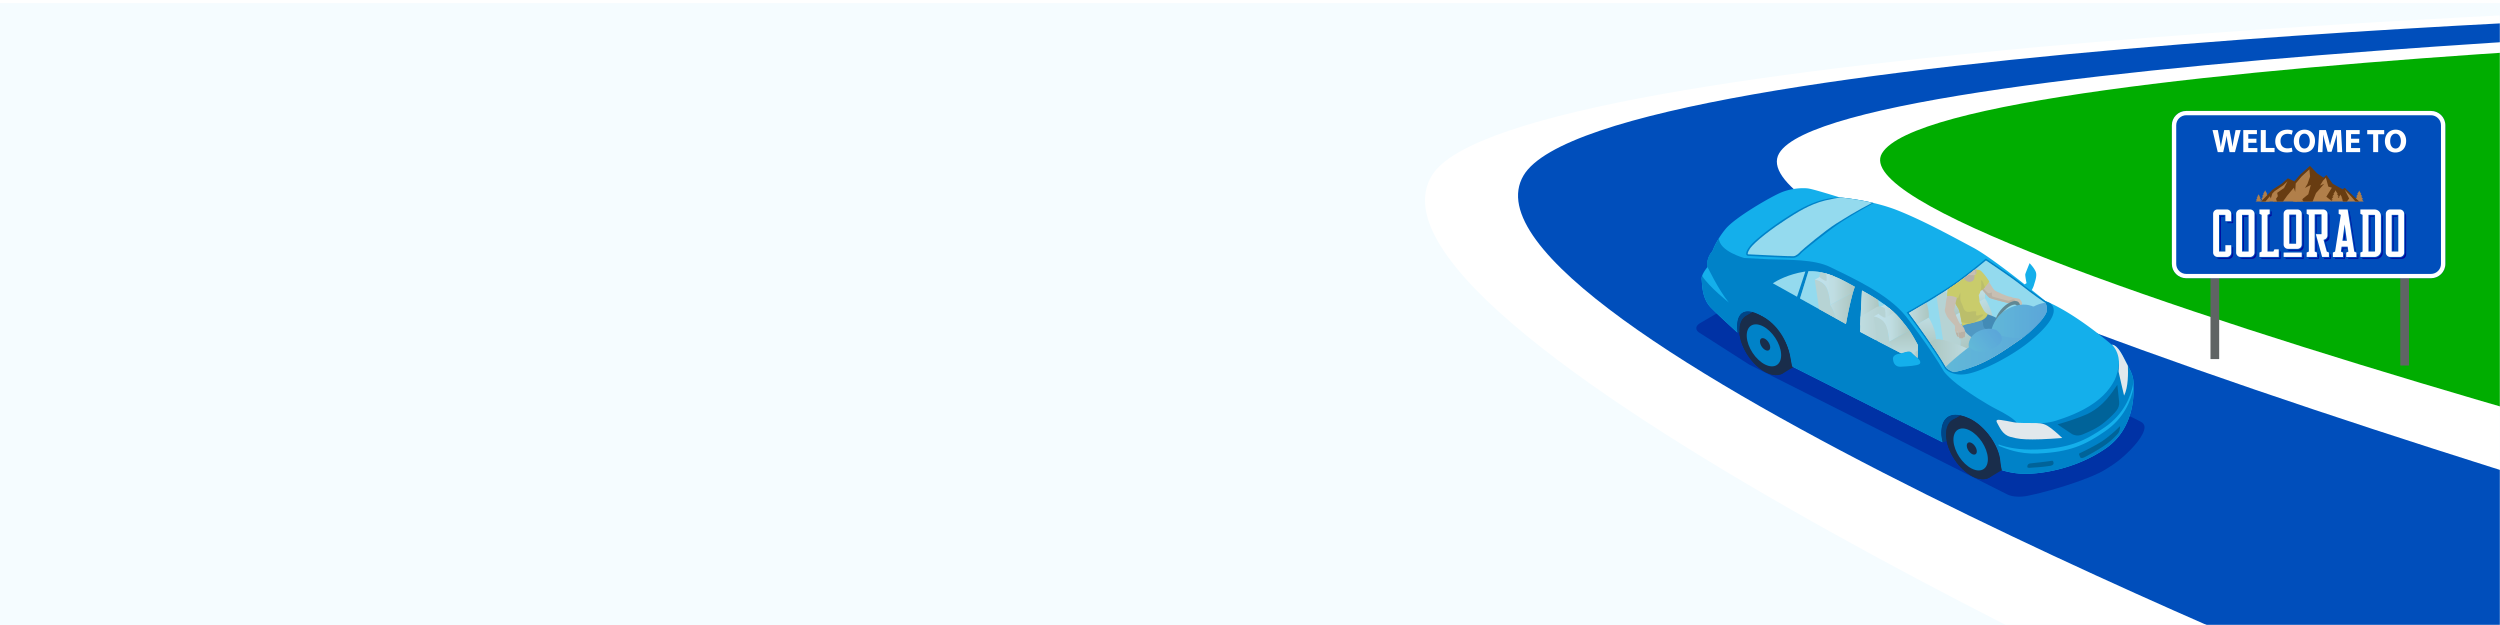 <svg width="1600" height="400" fill="none" xmlns="http://www.w3.org/2000/svg" viewBox="0 0 1600 400"><g filter="url(#filter0_d)"><path fill="#F5FCFF" d="M1600 0H0v400h1600z"/></g><mask id="a" maskUnits="userSpaceOnUse" x="623" y="0" width="977" height="400"><path transform="matrix(-1 0 0 1 1600 0)" fill="#F5FCFF" d="M0 0h977v400H0z"/></mask><g mask="url(#a)"><path d="M1811.84 8.01l-221.16 12.087-412.3 43.203-76.81 45.616 349.28 203.445 293.2 27.611 67.79-331.961z" fill="#00AD00"/><path d="M1721.26 4.697S967.115 28.777 916.425 112.28C853.991 215.137 1472.9 491 1472.9 491l522.48-123.8s-828.17-206.809-790.9-269.085c38.95-65.08 809.99-83 809.99-83L1721.26 4.696z" fill="#fff"/><path d="M1531.55 450.392S919.755 205.655 975.078 112.279C1024.87 28.243 1779.91 7.401 1779.91 7.401l168.74 3.197s-771.51 22.153-809.99 87.508c-41.13 69.872 790.89 300.67 790.89 300.67l-398 51.616z" fill="#004EBB"/></g><path d="M1088.02 206.807c-3.27 1.878-3.2 4.799.17 6.494l31.23 19.982 165.34 83.193c3.37 1.694 8.93 1.652 12.64.909 14.06-2.854 34.8-9.273 45.85-14.606 3.4-1.645 8.31-4.792 11.35-7.028 5.12-3.757 13.66-11.861 16.64-17.996 1.65-3.397 2.1-6.235-1.27-7.938l-203.17-102.24c-3.37-1.695-8.8-1.553-12.07.325l-66.71 38.905z" fill="#0032A5"/><path d="M1092.84 170.849c-1.02-5.868 3.09-10.083 3.09-10.083s2.32-6.802 8.44-14.248c6.12-7.437 29.06-20.633 35.57-23.346 6.51-2.713 13.76-3.046 17.32-2.554 3.58.493 20.25 5.751 20.25 5.751s20.2 1.611 36.97 8.28 34.94 16.694 48.41 23.864c7.84 4.173 22.22 15.099 32.86 23.479l1.25-.793s-1.04-4.899-.8-5.767c.23-.877 2.73-7.012 2.73-7.012s3.06 3.097 3.99 5.659c.94 2.563-.67 6.428-1.17 8.306-.29 1.068-.92 2.337-1.4 3.238-.01-.008-.03-.017-.04-.025 5.23 4.174 8.77 7.103 8.77 7.103 18.53 7.27 42.39 27.862 42.39 27.862 4.56.234 7.7 8.831 10.98 14.69 3.29 5.868 3.12 9.816 3.03 11.536-.1 1.719 2.18 26.334-17.79 40.165-19.98 13.822-43.82 16.91-54.44 16.192a53.15 53.15 0 0 1-12.08-2.245c-.41-1.995-.8-3.864-.88-5.167-.64-10.717-10.18-23.529-19.95-28.02-12.65-5.818-18.54.092-17.89 10.818.07 1.06.39 2.737.81 4.499l-96.33-48.512c-.42-2.287-.88-4.633-1.11-6.052-1.59-9.757-9.2-20.75-17.68-25.833-13.55-8.121-17.6-.409-16.15 10.225v.017c-4.81-4.374-12.79-11.694-16.87-15.834-6.09-6.169-5.62-15.016-6.07-18.155-.46-3.138 3.79-8.038 3.79-8.038z" fill="#14AFEB"/><path d="M1089.04 178.888c.46 3.138-.02 11.986 6.07 18.154 4.09 4.14 12.07 11.46 16.87 15.834v-.017c-1.46-10.634 2.6-18.354 16.15-10.225 8.48 5.084 16.1 16.076 17.68 25.834.24 1.419.7 3.764 1.11 6.051l96.33 48.512c-.42-1.761-.75-3.439-.81-4.499-.64-10.726 5.25-16.635 17.89-10.817 9.77 4.49 19.31 17.303 19.95 28.02.08 1.302.47 3.172.88 5.167 3.04.943 7.18 1.911 12.08 2.245 10.62.718 34.46-2.371 54.44-16.193 18.13-12.545 17.92-33.971 17.8-39.121-1.67 8.814-6.12 19.848-18.32 28.237-12.6 8.672-22.43 13.338-43.1 14.173-12.18.484-20.34-3.197-24.92-4.925l-.05-.91c4.57 1.728 12.63 3.74 24.81 3.256 20.68-.827 30.5-5.501 43.1-14.165 12.28-8.447 16.71-19.565 18.36-28.413.06.309.1.601.14.885.04-2.003-.22-5.634-3.05-10.709-.92-1.644-1.83-3.497-2.76-5.325-2.14 3.631-3.53 1.845-3.53 1.845-.11 3.956-1.74 9.49-2.75 11.343-1.01 1.853-4.16 8.355-12.97 14.64s-18.81 9.607-24.53 11.444c-5.72 1.836-11.16 1.619-11.16 1.619-6.71 3.372-13.56.467-13.56.467-1.6-3.13-8.41-6.894-13.51-9.44-2.78-1.385-7.67-4.248-12.1-7.061-3.72-2.362-5.91-3.932-5.91-3.932-11.12-7.136-15.46-12.954-15.46-12.954-8.46-14.749-24.45-35.499-24.45-35.499-11.65-14.381-33.6-24.222-48.31-31.451-10.5-5.158-26.26-4.549-39.49-5.025l-15.68-.818s-15.9-4.248-16.21-12.612c-2.94 4.733-4.14 8.247-4.14 8.247s-4.11 4.224-3.09 10.083c0 0 6.77 14.407 13.63 22.795 0 0-12.54-9.899-17.12-17.052-.27.818-.41 1.611-.31 2.312zm126.12 47.527c4.1-.935 6.54-2.404 8.1-1.019l4.57 4.157s2.39 2.329.7 3.431c-1.69 1.101-7.3 1.444-11.92 1.719-4.62.275-4.97-3.915-5.07-4.591-.1-.684-.48-2.763 3.62-3.697z" fill="#0082C8"/><path d="M1154.62 172.869a24.84 24.84 0 0 1 2.58-.283c12.99-.785 26.14 7.445 30.66 9.966 7.25 4.04 20.86 11.36 28.73 20.533 9.61 11.21 7.34 10.3 21.89 35.182 0 0-4.12-2.078-10.18-5.158.08-.042.16-.076.23-.126 1.69-1.101-.7-3.43-.7-3.43l-4.57-4.157c-1.56-1.377-3.99.084-8.07 1.01-10.63-5.459-22.36-11.552-29.26-15.366-14.94-8.272-53.25-29.673-53.25-29.673s8.13-6.252 21.94-8.498z" fill="#0082C8"/><path d="M1250.15 268.415l4.45-2.646c1.73.35 3.64.984 5.73 1.953 9.77 4.49 19.31 17.303 19.95 28.02.07 1.302.47 3.172.88 5.167h.02l-7.85 4.674c-2.69 1.619-6.47 1.552-10.75-.584-8.85-4.424-16.5-16.001-17.09-25.867-.33-5.367 1.5-9.123 4.66-10.717z" fill="#192D4B"/><path d="M1254.61 265.761l-4.46 2.646c-3.17 1.594-4.99 5.35-4.67 10.717.06 1.027.2 2.07.41 3.122l-2.64.784c-.42-1.761-.75-3.439-.81-4.499-.54-8.939 3.48-14.532 12.17-12.77z" fill="#004687"/><path d="M1245.48 279.124c.59 9.866 8.25 21.451 17.09 25.867 8.85 4.415 15.54 0 14.95-9.866-.6-9.866-8.25-21.452-17.1-25.867-8.84-4.416-15.53 0-14.94 9.866z" fill="#192D4B"/><path d="M1246.43 280.058c.55 9.098 7.6 19.782 15.75 23.855 8.17 4.074 14.34.009 13.79-9.098-.55-9.098-7.6-19.782-15.76-23.855s-14.33 0-13.78 9.098z" fill="#192D4B"/><path d="M1250.22 282.153c.41 6.778 5.66 14.724 11.73 17.762 6.07 3.03 10.66 0 10.26-6.769-.41-6.777-5.66-14.724-11.73-17.754-6.08-3.046-10.67-.008-10.26 6.761z" fill="#0082C8"/><path d="M1258.74 285.425c.11 1.979 1.65 4.291 3.42 5.184 1.77.885 3.11 0 2.99-1.978-.12-1.979-1.66-4.299-3.43-5.184-1.76-.885-3.1 0-2.98 1.978zM1117.86 201.782l3.6-2.145c1.9.492 4.12 1.46 6.67 2.996 8.48 5.083 16.1 16.076 17.68 25.834.24 1.419.7 3.764 1.11 6.051l.85.426-6.74 4.006c-2.69 1.62-6.47 1.553-10.75-.584-8.85-4.415-16.5-16.001-17.1-25.867-.31-5.367 1.52-9.115 4.68-10.717z" fill="#192D4B"/><path d="M1113.18 212.5c.6 9.866 8.25 21.451 17.1 25.866 8.85 4.416 15.54.009 14.95-9.865-.59-9.866-8.25-21.452-17.1-25.867-8.84-4.416-15.54 0-14.95 9.866z" fill="#192D4B"/><path d="M1114.13 213.434c.55 9.098 7.6 19.782 15.76 23.864 8.16 4.073 14.33 0 13.79-9.098-.56-9.098-7.61-19.782-15.77-23.856-8.16-4.081-14.32-.008-13.78 9.09z" fill="#192D4B"/><path d="M1117.93 215.53c.4 6.769 5.65 14.723 11.72 17.762 6.08 3.029 10.66 0 10.26-6.77-.41-6.777-5.66-14.723-11.73-17.762-6.07-3.038-10.66-.008-10.25 6.77z" fill="#0082C8"/><path d="M1126.38 218.768c.13 2.011 1.69 4.373 3.49 5.275 1.8.901 3.17 0 3.05-2.012-.13-2.011-1.68-4.374-3.49-5.275-1.81-.901-3.17 0-3.05 2.012z" fill="#192D4B"/><path d="M1121.46 199.645l-3.6 2.146c-3.16 1.594-4.99 5.35-4.68 10.709 0 .041.01.091.01.133l-1.21.242v-.017c-1.18-8.63 1.27-15.333 9.48-13.213z" fill="#004687"/><path d="M1250.16 181.692c9.92-6.945 20.79-16.218 20.79-16.218s17.19 11.444 22.8 15.926c8.4 6.711 15.33 11.301 15.33 11.301.93.368 1.88.768 2.83 1.194 8.1 6.135-5.27 18.956-15.59 26.743-10.31 7.78-27.21 16.777-37.25 18.655-1.03.192-2 .309-2.92.368-7.96.475-11.34-3.773-11.34-3.773-7.71-13.505-24.56-35.891-24.56-35.891s19.98-11.36 29.91-18.305zM1119.07 158.688c3.38-5.117 16.66-14.69 23.6-19.123 4.97-3.171 13.01-8.497 22.65-11.318 3.21-.943 6.6-1.602 10.12-1.811a33.55 33.55 0 0 1 2.07-.067s9.94.793 21.65 3.564c0 0-16.12 8.848-23.36 13.956-7.23 5.1-21.2 16.276-22.78 17.837 0 0-2.52 3.105-5.13 3.256-2.61.158-28.92-1.211-28.92-1.211s-3.28.034.1-5.083z" fill="#0082C8"/><path d="M1250.73 182.509c8.55-5.976 17.89-13.764 20.28-15.775 3.15 2.103 17.2 11.535 22.1 15.458 8.34 6.661 15.34 11.31 15.41 11.352l.09.058.1.042.32.134c.86 1.652 1.49 3.831.71 6.009-1.6 4.449-9.74 12.821-17.65 18.046-7.65 5.042-22.22 16.711-41.51 20.3-3.13-.877-4.67-2.496-4.96-2.822-6.78-11.86-20.66-30.657-23.89-34.998 4.17-2.404 20.42-11.794 29-17.804zM1184.72 182.251c.89.493 1.67.935 2.33 1.277-2.47 6.694-4.83 19.198-5.66 23.839-8.2-4.558-19.68-10.951-29.38-16.368l5.4-17.412c10.67-.584 21.48 5.425 27.31 8.664zM1154.79 173.862c.21-.033.43-.058.65-.091l-5.36 16.151c-7.04-3.923-12.89-7.195-15.48-8.639 2.78-1.778 9.91-5.751 20.19-7.421zM1147.82 163.98c1.77-.109 3.79-2.12 4.41-2.888l.03-.042.05-.033c1.67-1.661 15.42-13.238 22.9-17.954 14.69-9.265 19.17-11.118 23.11-13.322-10.41-2.404-19.24-3.238-20.62-3.355-2.42.334-5.55 1.018-9.66 1.92-10.03 2.47-18.56 8.096-24.05 11.61l-.78.501c-7.81 4.983-20.19 14.114-23.31 18.822-1.69 2.562-1.32 3.33-1.32 3.355.08.142.36.167.36.167H1119.01c9.09.484 26.79 1.344 28.81 1.219z" fill="#94DAEE"/><path d="M1359.42 253.174s-3.28-13.714-3.51-15.208c-.23-1.494 2.24-10.367-4.19-17.378 4.14.492 7.11 7.871 10.12 13.538.21 4.232.31 13.706-2.42 19.048zM1319.85 280.318s-3.8-3.681-7.14-6.21c-3.33-2.529-5.5-3.305-9.8-3.355-4.29-.042-10.95.15-14.22-.51-3.28-.659-5.93-1.16-8.02-1.435-2.08-.284-3.8-.326-2.4 2.011s3.14 7.32 8.27 8.748c5.13 1.427 7.9 1.627 14.32 1.677 6.42.059 18.99-.926 18.99-.926z" fill="#E1E8EC"/><path d="M1330.12 278.707c.89-.05 1.78-.267 2.66-.635l.72-.3c4.01-1.695 9-3.806 13.45-7.562 3.82-3.222 6.36-5.718 7.76-7.638 1.23-1.694 1.74-3.48 1.54-5.467-.19-1.87-.81-7.587-1.17-10.834-1.48 2.287-4.12 6.152-6.97 9.365-2.41 2.721-7.49 7.671-14.49 10.308-.48.184-.96.376-1.45.576-.47.192-.95.384-1.43.56-5.65 2.145-11.21 3.781-13.94 4.532l9.27 6.177c-.01.008 1.65 1.06 4.05.918zM1299.45 296.569c2.8-.343 10.02-1.035 13.47-1.645.57-.1 1.13-.292 1.35 1.286.22 1.577-1.97 1.903-1.97 1.903-3.03.451-5.86.809-7.69.901 0 0-5.47.393-5.98.418-.63.025-1.1-.334-1.1-.334-.26-1.002.17-2.312 1.92-2.529zM1330.64 290.993l.7 1.711s.66.96 2.61-.008c1.94-.968 9.93-5.267 14.56-8.723 3.43-2.562 6.55-5.951 7.13-6.685.59-.735 1.13-2.605 1.16-3.281.02-.676.41-1.978-1.09-.233-1.5 1.744-6.86 6.301-10.44 8.68-3.58 2.379-12.56 6.895-14.08 7.479.01.008-.84.334-.55 1.06z" fill="#006399"/><path d="M1095.68 161.05s-.98 2.229.99 4.483c1.96 2.253 6.32 6.126 6.32 6.126s1.1.434-.91 2.888c-2.02 2.454-2.28 2.471-2.28 2.471s-.3.35-.78.375c-.37.025-.83-.142-1.35-.793-1.2-1.502-3.65-3.822-4.83-5.759-.87-4.966 1.96-8.756 2.84-9.791z" fill="#0082C8"/><path d="M1223.26 225.395c-1.36-1.201-3.38-.242-6.59.635-9.01-4.616-18.95-9.766-26.13-13.631.12-9.039.85-21.626 1.14-26.476 10.78 5.801 19.07 11.911 24.13 17.812 6.3 7.354 7.44 9.432 11.69 17.178.02.025.03.05.04.075l-.32 8.005-3.96-3.598z" fill="#94DAEE"/><path d="M1244.09 221.332l9.98 4.265c.37-2.446 1.35-6.018.24-12.437-1.09-6.31-4.28-10.7-4.28-10.7s.13-5.217-2.08-11.411a11.113 11.113 0 0 0-3.09-4.632c-1.75 1.118-3.59 2.27-5.45 3.414l4.68 31.501z" fill="#D4CDBF"/><path d="M1270.38 190.857s.56-4.824-1.64-11.009c-1.26-3.514-3.38-5.709-5.15-7.028-3.78 3.013-8.43 6.594-12.85 9.699-1.7 1.193-3.71 2.521-5.87 3.898 1.23 1.093 2.36 2.579 3.1 4.632 2.2 6.194 2.08 11.41 2.08 11.41l20.33-11.602z" fill="url(#paint0_linear)"/><path d="M1254.31 213.168c-1.09-6.31-4.28-10.7-4.28-10.7l20.34-11.602s2.58 3.923 4.31 9.432c1.1 3.505 1.52 9.949 1.15 12.386l-21.76 12.921c.37-2.445 1.36-6.026.24-12.437z" fill="url(#paint1_linear)"/><path d="M1294.33 216.274c-4.72-1.92-10.79-3.84-13.07-4.299-4.02-.81-5.45.676-5.45.676l-21.65 12.846c.45 2.337 5.05 5.968 9.71 8.747 12.72-5.033 22.45-12.612 28.22-16.418.75-.484 1.49-1.01 2.24-1.552z" fill="url(#paint2_linear)"/><path d="M1227.02 207.518l7.38-4.207s.47-4.14-1.41-9.449c-.02-.041-.04-.075-.05-.116-4.99 2.971-9.34 5.475-11.21 6.56.96 1.294 2.89 3.898 5.29 7.212z" fill="url(#paint3_linear)"/><path d="M1234.4 203.311l-7.38 4.207c3.11 4.307 7.03 9.824 10.72 15.308l1.34-.793c.31-2.095-.04-7.621-.99-10.626-1.48-4.724-3.69-8.096-3.69-8.096z" fill="url(#paint4_linear)"/><path d="M1245.37 234.862c7.03-4.257 15-9.374 15.21-10.375.36-1.712-14.54-6.478-18.37-7.212-3.83-.726-5.2.609-5.2.609l-1.9 1.069c3.77 5.475 7.54 11.201 10.26 15.909z" fill="url(#paint5_linear)"/><path d="M1271.45 200.991s5.77 1.519 9.38 4.432c3.61 2.913 8.39 8.497 8.39 8.497l-3.48 5.434s-12.17-5.96-15.53-7.763c-3.35-1.803-6.25-7.32-6.25-7.32l7.49-3.28z" fill="#014B89"/><path d="M1267.35 202.727s1.9 3.205 1.76 4.157c-.14.951.62 2.771.62 2.771s5.84 4.449 7.47 6.744c1.63 2.304 3.2 5.885 2.75 5.918-.44.033-6.65 2.537-6.65 2.537s-5.46-5.801-8.69-7.42c-3.23-1.611-8.09-4.691-9.26-10.066l12-4.641z" fill="#1A64A3"/><path d="M1288.03 190.457s.04.009.09.009c.38.058 1.97.283 2.68.45.81.192 1.27-.058 2.3 1.127 1.03 1.194.98 1.995.94 2.796-.05.802-.32 1.995-.58 2.271-.26.275-.37.551-.74.484-.38-.067-.55-.259-.52-.234.02.025-.5-.008-.47-.551.03-.534.33-1.703.33-1.703l-.3-.959s-.75-.51-.96-.443c-.22.067-2.29.167-2.29.167s-2.9.209-3.99-.075c-1.1-.284-10.47-2.629-11.34-3.205-.85-.584-4.12-4.775-5.49-6.143-1.37-1.369-1.86-5.96-2.65-6.202-.79-.234-2.61-.117-2.61-.117l-1.37-2.771s3.84-3.856 6.27-1.886c2.42 1.961 3.23 3.138 3.63 3.664.41.526 4.5 7.854 5.64 8.689 1.14.834 8.56 4.09 9.73 4.073.84 0 1.7.559 1.7.559z" fill="#F2A983"/><path d="M1267.1 181.985s3.99 4.75 5.2 5.543c1.2.793 2.79-1.052 2.49 0-.3 1.051.07 2.111.49 2.337.42.225 9.3 2.454 9.91 2.637.61.184 2.89-1.377 4.05-.676.69.418 1.01 1.236.87 1.953-.67.05-1.59.092-1.59.092s-2.9.209-3.99-.075c-1.1-.284-10.47-2.629-11.34-3.205-.86-.584-4.12-4.774-5.49-6.143-.4-.401-.73-1.077-1.01-1.837l.41-.626z" fill="#D88F69"/><path d="M1263.72 172.913s2.45-.977 4.26.601c1.8 1.585 5.21 6.627 5.21 6.627s-3.5 5.442-6.15 6.152c-2.65.709-3.32-13.38-3.32-13.38z" fill="#F6C100"/><path d="M1265.46 179.623c.46-.96 3.04-.801 3.73 1.169.41 1.193.91 2.278 1.24 2.946-1.08 1.185-2.3 2.27-3.39 2.562-1.11.293-1.98-1.969-2.63-4.707.49-.927.9-1.678 1.05-1.97z" fill="#DDA800"/><path d="M1258.11 181.626c3.69.676 6.22.501 6.74-1.51.51-2.012-1.68-6.235-1.68-6.235l-.66-.209a305.062 305.062 0 0 1-7.21 5.542c.36 1.06 1.16 2.112 2.81 2.412z" fill="#D88F69"/><path d="M1266.89 193.086c-.06-.759-.48-4.307-.48-4.307.68-.918 1.8-3.464 1.59-7.654-.21-4.19-2.88-7.887-2.88-7.887s-.98-.201-1.78-.226c-.29.226-.59.459-.88.693.02.025.03.05.06.075 1.17 1.327 1.94 4.975-.35 6.193-2.05 1.086-3.85-.133-4.96-1.252-.19-.192-.37-.367-.54-.542a209.421 209.421 0 0 1-5.94 4.324c-.9.634-1.88 1.302-2.94 1.994.35 4.316 4.72 11.636 5.61 13.105 1.04 1.703 2.44 11.101 2.44 11.101 1.39-1.177 6.84-1.953 11.35-3.322 4.53-1.369 4.94-4.482 4.94-4.482s-1.11-.601-1.79-1.277c-.68-.668-3.38-5.776-3.45-6.536z" fill="#F6C100"/><path d="M1263.69 175.984c1.53-.376 1.08-1.678 1.09-2.638.01-.492.07-1.051.14-1.602a416.539 416.539 0 0 1-5.22 4.123c1.43.342 2.96.376 3.99.117z" fill="#F2A983"/><path d="M1264.44 175.625c.62-.559.34-1.528.35-2.279.01-.492.07-1.051.14-1.602l-.09.075c.06.309.06.701-.38.743-.48.041-.19.884-.21 1.427 0 .292.06 1.01.19 1.636z" fill="#D88F69"/><path d="M1254.67 189.13c-.22 2.262-.07 3.464.94 5.358 1 1.895.86 3.706 2.61 4.716 1.74 1.01 3.28-.058 5.05 0 1.77.05 1.63-.025 1.43 1.169-.19 1.185-.09 1.903 1.39 1.477 1.49-.434 3.57-1.127 3.16-.142-.32.793-4.33 3.13-5.61 4.65-1.2.292-2.37.559-3.43.818-1.35-.234-3.03-.585-4.77-.969-.49-2.913-1.34-7.445-2.03-8.58-.95-1.569-5.49-8.264-5.25-12.395l4.9-.576c0-.017 1.83 2.212 1.61 4.474z" fill="#DDA800"/><path d="M1280.02 209.872c.94 0 2.07-.292 3.32-.902 4.33-2.111 8.52-7.278 9.35-11.543.59-3.03-.66-4.783-3-4.783-.94 0-2.07.292-3.32.902-4.32 2.111-8.51 7.278-9.35 11.543-.59 3.03.67 4.783 3 4.783zm-1.09-4.424c.7-3.547 4.35-8.038 7.99-9.816.94-.459 1.8-.693 2.48-.693.54 0 .92.142 1.15.426.36.434.45 1.294.25 2.346-.7 3.547-4.36 8.038-8 9.815-.93.46-1.79.702-2.48.702-.53 0-.92-.142-1.15-.426-.36-.442-.45-1.302-.24-2.354z" fill="#39464A"/><path d="M1309.74 199.789c.77-2.153.15-4.307-.68-5.951-6.2-.067-19.49 9.281-32.54 17.061-12.65 7.537-25.84 18.48-31.22 23.838.11.192.22.384.32.568.29.325 1.83 1.945 4.96 2.821 19.29-3.589 33.86-15.25 41.51-20.299 7.91-5.217 16.05-13.589 17.65-18.038z" fill="url(#paint6_linear)"/><path d="M1306.49 204.939c-.7-4.157-3.62-7.88-3.62-7.88s-6.4-4.741-16.69 0C1275.89 201.8 1274.32 212 1274.32 212v.2c6.08 2.88 13.41 4.825 20.17 3.94 4.61-3.372 9.06-7.57 12-11.201z" fill="url(#paint7_linear)"/><path d="M1259.96 221.816s-.95-5.917 5.82-9.548c6.77-3.631 12.14-.91 12.14-.91s8.54 5.851-1.88 11.485c-10.42 5.634-16.08-1.027-16.08-1.027z" fill="url(#paint8_linear)"/><path d="M1254.44 207.268c.52.567 2.29 1.97 2.64 2.905.35.934.79 2.353.63 3.313-.16.968-.08 2.221-.59 2.362-.51.142-.75.042-.75.042s-.05.66-.71.635c-.65-.026-.56-.293-.56-.293s-.54.409-.83.318c-.29-.092-.42-1.119-.42-1.119s-.46-2.412-.56-2.621c-.08-.209-.51-1.36-.53-.96-.02.393.42 1.912.51 2.421.09.509.44 1.36.14 1.427-.3.059-.99-.776-1.2-1.494-.21-.718-1.05-2.362-1.07-2.855-.02-.484.26-2.512-.11-3.029-.36-.518-4.17-4.065-5.16-6.252-.98-2.195-1-2.237-1.16-3.23-.15-.86.3-1.979.3-1.979s.5-5.892 1.31-7.478c.82-1.586 1.28-2.596 1.32-3.08.05-.484.43-2.413 1.95-2.605 1.52-.192 4.45 2.454 4.53 3.506.08 1.052-1.18 2.195-1.72 3.439-.54 1.244-1.77 8.355-1.77 8.355s2.86 7.237 3.81 8.272z" fill="#F2A983"/><path d="M1257.12 215.848c-.51.142-.75.042-.75.042s-.05.659-.7.634c-.66-.025-.57-.292-.57-.292s-.54.409-.83.317c-.29-.092-.42-1.118-.42-1.118s-.34-1.761-.5-2.404c.13-.401 1.2-.075 1.2-.075s.22-.209.71-.426c.5-.217 1.13-.083 1.13-.083s.29-.084 1.03-.343a.872.872 0 0 1 .21-.05c.1.518.15 1.019.08 1.444-.16.952-.08 2.212-.59 2.354zM1251.69 212.902c.54 0 1.04.058 1.28.083.12.493.25 1.01.3 1.269.09.509.44 1.361.14 1.427-.3.059-.99-.776-1.2-1.494-.09-.309-.31-.793-.52-1.285z" fill="#D88F69"/><path d="M1254.4 184.181c-.43-1.419-1.27-2.246-2.17-2.73-.5.359-1 .718-1.49 1.06-1.27.885-2.71 1.853-4.25 2.855-.47 2.17-.36 4.173-.36 4.173 3.4-.784 6.91 1.327 6.91 1.327s2.23-3.772 1.36-6.685z" fill="#F6C100"/><path d="M1201.92 192.024c-3.06-2.028-6.44-4.048-10.11-6.026l-.14.084c-.26 4.24-.82 13.947-1.04 22.269l11.92-7.078c.27-1.812.05-6.152-.63-9.249z" fill="url(#paint9_linear)"/><path d="M1217.99 206.315c-.65-.785-1.37-1.636-2.17-2.571-1.81-2.112-4.03-4.24-6.64-6.377-1.69-.534-3.14-.935-3.99-1.11-3.45-.693-4.67.584-4.67.584l-9.7 5.759c-.13 3.389-.24 6.795-.29 9.816 2.94 1.586 6.36 3.381 9.97 5.275 3.87-2.303 12.5-7.787 17.49-11.376z" fill="url(#paint10_linear)"/><path d="M1209.06 218.776s.11-4.483-1.77-9.791c-2.11-5.935-8.13-6.461-8.13-6.461l2.32 15.651c3.23 1.686 6.61 3.439 9.96 5.158-1.11-2.813-2.38-4.557-2.38-4.557z" fill="#D4CDBF"/><path d="M1221.93 211.438c-1.5-2.162-3.28-4.399-6.11-7.704-1.9-2.203-4.23-4.44-6.99-6.677l-9.67 5.467s6.02.517 8.13 6.46c1.88 5.309 1.77 9.791 1.77 9.791l12.87-7.337z" fill="url(#paint11_linear)"/><path d="M1223.26 225.395l3.96 3.606.32-8.005c0-.025-.02-.05-.04-.075-2.34-4.274-3.74-6.819-5.58-9.482l-12.86 7.337s1.26 1.744 2.36 4.557c1.76.91 3.52 1.811 5.24 2.696 3.22-.876 5.24-1.836 6.6-.634z" fill="url(#paint12_linear)"/><path d="M1206.19 197.558c.53.626.59 3.973.58 5.651.15-.025.3-.067.45-.125l5.04-3.014a70.752 70.752 0 0 0-6.21-5.141c-1.26.759-2.26 1.36-2.57 1.544.91-.159 2.07.334 2.71 1.085z" fill="url(#paint13_linear)"/><path d="M1203.49 196.465c.9-.142 2.05.342 2.7 1.094.53.626.59 3.973.58 5.65-.58.101-1.07-.025-1.07-.025s-3.05-1.644-3.47-2.387c-.42-.743 1.16-4.265 1.16-4.265s.04-.034.1-.067z" fill="#D4CDBF"/><path d="M1227.42 224.143l-3.35 1.986 3.16 2.871.19-4.857z" fill="url(#paint14_linear)"/><path d="M1169.58 185.457c-2.12-5.935-8.13-6.461-8.13-6.461l2.78 18.822c3.67 2.045 7.29 4.065 10.66 5.935-1.03-5.05-3.54-8.506-3.54-8.506s.11-4.482-1.77-9.79z" fill="#D4CDBF"/><path d="M1185.94 186.926l-14.59 8.322s2.5 3.464 3.54 8.505c2.31 1.285 4.5 2.504 6.5 3.614.71-3.94 2.51-13.53 4.55-20.441z" fill="url(#paint15_linear)"/><path d="M1185.94 186.926c.37-1.227.74-2.387 1.11-3.397-.66-.342-1.44-.776-2.33-1.277-3.78-2.104-9.66-5.359-16.24-7.237l-7.04 3.982s6.02.517 8.13 6.46c1.88 5.309 1.78 9.791 1.78 9.791l14.59-8.322z" fill="url(#paint16_linear)"/><path d="M1168.82 175.114c.22 1.302.25 3.364.25 4.558.15-.025.3-.067.45-.126l4.41-2.637a52.061 52.061 0 0 0-5.11-1.795z" fill="url(#paint17_linear)"/><path d="M1164.53 177.26c.41.743 3.47 2.387 3.47 2.387s.48.125 1.07.025c0-1.202-.03-3.255-.25-4.557-1.19-.351-2.4-.66-3.63-.902-.42 1.085-.91 2.588-.66 3.047z" fill="#D4CDBF"/><path opacity=".45" d="M1184.72 182.251c.89.493 1.67.935 2.33 1.277-2.47 6.694-4.83 19.198-5.66 23.839-8.2-4.558-19.68-10.951-29.38-16.368l5.4-17.412c10.67-.584 21.48 5.425 27.31 8.664zM1250.73 182.509c8.55-5.976 17.89-13.764 20.28-15.775 3.15 2.103 17.2 11.535 22.1 15.458 8.34 6.661 15.34 11.31 15.41 11.352l.09.058.1.042.32.134c.86 1.652 1.49 3.831.71 6.009-1.6 4.449-9.74 12.821-17.65 18.046-7.65 5.042-22.22 16.711-41.51 20.3-3.13-.877-4.67-2.496-4.96-2.822-6.78-11.86-20.66-30.657-23.89-34.998 4.17-2.404 20.42-11.794 29-17.804zM1223.26 225.395c-1.36-1.201-3.38-.242-6.59.635-9.01-4.616-18.95-9.766-26.13-13.631.12-9.039.85-21.626 1.14-26.476 10.78 5.801 19.07 11.911 24.13 17.812 6.3 7.354 7.44 9.432 11.69 17.178.02.025.03.05.04.075l-.32 8.005-3.96-3.598z" fill="#94DAEE"/><path d="M1420.28 120.415h-5.57v109.399h5.57V120.415zM1541.76 124.533h-5.57v109.399h5.57V124.533z" fill="#5F6464"/><path d="M1555.78 71h-156.55c-5.09 0-9.23 4.101-9.23 9.141v88.783c0 5.04 4.14 9.141 9.23 9.141h156.55c5.09 0 9.23-4.101 9.23-9.141V80.141c0-5.04-4.14-9.141-9.23-9.141z" fill="#004EBB"/><path d="M1555.78 73.755c3.55 0 6.45 2.874 6.45 6.39v88.782c0 3.512-2.9 6.389-6.45 6.389h-156.55c-3.55 0-6.45-2.874-6.45-6.389V80.141c0-3.512 2.9-6.389 6.45-6.389h156.55v.004zm0-2.755h-156.55c-5.09 0-9.23 4.101-9.23 9.141v88.783c0 5.04 4.14 9.141 9.23 9.141h156.55c5.09 0 9.23-4.101 9.23-9.141V80.141c0-5.04-4.14-9.141-9.23-9.141z" fill="#fff"/><g clip-path="url(#clip0)"><path d="M1419.36 97.37L1416 83.23h3.42l1.07 5.83c.31 1.68.61 3.5.84 4.93h.04c.23-1.53.57-3.23.92-4.97l1.2-5.79h3.4l1.13 5.96c.31 1.66.54 3.17.75 4.74h.04c.21-1.57.52-3.23.82-4.91l1.15-5.79h3.25l-3.65 14.14h-3.46l-1.2-6.08c-.27-1.43-.5-2.75-.67-4.36h-.03c-.25 1.59-.48 2.93-.82 4.36l-1.34 6.08h-3.5zM1444.11 91.39h-5.2v3.36h5.81v2.62h-9.02V83.23h8.73v2.62h-5.52v2.94h5.2v2.6zM1446.9 83.23h3.21v11.46h5.62v2.69h-8.83V83.23zM1467.21 96.97c-.59.29-1.91.61-3.63.61-4.89 0-7.41-3.04-7.41-7.07.01-4.82 3.45-7.51 7.73-7.51 1.66 0 2.92.34 3.48.63l-.65 2.54a6.96 6.96 0 0 0-2.69-.52c-2.54 0-4.51 1.53-4.51 4.68 0 2.83 1.68 4.62 4.53 4.62.97 0 2.04-.21 2.67-.46l.48 2.48zM1481.62 90.15c0 4.64-2.81 7.45-6.94 7.45-4.2 0-6.65-3.17-6.65-7.2 0-4.24 2.71-7.41 6.88-7.41 4.34.01 6.71 3.26 6.71 7.16zm-10.21.19c0 2.77 1.3 4.72 3.44 4.72 2.16 0 3.4-2.06 3.4-4.8 0-2.54-1.22-4.72-3.42-4.72-2.16 0-3.42 2.06-3.42 4.8zM1495.68 91.96c-.06-1.7-.13-3.76-.13-5.81h-.06c-.44 1.8-1.03 3.82-1.57 5.48l-1.72 5.52h-2.5l-1.51-5.48a66.97 66.97 0 0 1-1.28-5.52h-.04c-.08 1.91-.15 4.09-.25 5.85l-.25 5.37h-2.96l.9-14.14h4.26l1.38 4.72c.44 1.64.88 3.4 1.2 5.06h.06c.4-1.64.88-3.5 1.34-5.08l1.51-4.7h4.17l.78 14.14h-3.13l-.2-5.41zM1509.88 91.39h-5.2v3.36h5.81v2.62h-9.02V83.23h8.73v2.62h-5.52v2.94h5.2v2.6zM1518.82 85.92h-3.8v-2.69h10.87v2.69h-3.86v11.46h-3.21V85.92zM1539.93 90.15c0 4.64-2.81 7.45-6.94 7.45-4.2 0-6.65-3.17-6.65-7.2 0-4.24 2.71-7.41 6.88-7.41 4.34.01 6.71 3.26 6.71 7.16zm-10.22.19c0 2.77 1.3 4.72 3.44 4.72 2.16 0 3.4-2.06 3.4-4.8 0-2.54-1.22-4.72-3.42-4.72-2.16 0-3.42 2.06-3.42 4.8zM1419.22 134.05c-1.56 0-2.82 1.26-2.82 2.82v24.75c0 1.56 1.26 2.82 2.82 2.82h5.95c1.56 0 2.82-1.26 2.82-2.82v-4.64c0-.03-.03-.06-.06-.06h-3.64c-.03 0-.06.03-.06.06v3.95c0 .04-.03.07-.06.07h-3.95c-.03 0-.06-.03-.06-.06v-23.38c0-.03.03-.06.06-.06h3.95c.03 0 .06.03.06.06v3.95c0 .03.03.06.06.06h3.63c.03 0 .06-.03.06-.06v-4.64c0-1.56-1.26-2.82-2.82-2.82h-5.94z" fill="#fff"/><path d="M1428.62 158.24c0-.03.03-.06.06-.06h.5c.03 0 .06.03.06.06v4.64c0 1.56-1.26 2.82-2.82 2.82h-5.95c-.67 0-1.28-.24-1.76-.64-.03-.02-.02-.04.01-.03.16.02.33.04.5.04h5.95c1.9 0 3.45-1.55 3.45-3.45v-3.38zm0-16.11c0 .03-.03.06-.06.06h-3.01c-.03 0-.06.03-.06.06v.5c0 .03.03.06.06.06h3.63c.03 0 .06-.03.06-.06v-4.64c0-.67-.24-1.28-.64-1.76-.02-.03-.04-.02-.03.01.02.16.04.33.04.5v5.27h.01zm-7.83-3.94v22.12c0 .03.03.06.06.06h.5c.03 0 .06-.03.06-.06v-21.5c0-.03.03-.06.06-.06h2.07c.03 0 .06-.03.06-.06v-.5c0-.03-.03-.06-.06-.06h-2.69c-.04-.01-.06.02-.06.06z" fill="#000B9E"/><path d="M1510.69 134.05c-.03 0-.06.03-.06.06v2.69c0 .03.03.07.06.09l1.3.58c.03.01.06.05.06.09v23.38c0 .03-.03.07-.06.09l-1.3.58c-.03.01-.06.05-.06.09v2.69c0 .03.03.06.06.06h9.02c2.25 0 4.07-1.83 4.07-4.07v-22.26c0-2.25-1.83-4.07-4.07-4.07h-9.02zm9.03 26.95h-3.85c-.03 0-.06-.03-.06-.06v-23.38c0-.03.03-.06.06-.06h3.85c.17 0 .31.14.31.31v22.87c0 .18-.14.32-.31.32z" fill="#fff"/><path d="M1524.31 137.06c.46.66.73 1.46.73 2.32v22.25c0 2.25-1.83 4.07-4.07 4.07h-9.02c-.03 0-.06-.03-.06-.06v-.5c0-.03.03-.06.06-.06h7.77c2.59 0 4.7-2.11 4.7-4.7v-22.26c0-.36-.05-.71-.12-1.05-.02-.03-.01-.04.01-.01zm-7.19 1.69h2.22c.03 0 .06-.03.06-.06v-.5c0-.03-.03-.06-.06-.06h-2.85c-.03 0-.06.03-.06.06v22.12c0 .03.03.06.06.06h.5c.03 0 .06-.03.06-.06v-21.5c0-.03.03-.06.07-.06z" fill="#000B9E"/><path d="M1440.06 134.05h-6.11c-1.55 0-2.82 1.26-2.82 2.82v24.75c0 1.56 1.27 2.82 2.82 2.82h6.11a2.83 2.83 0 0 0 2.82-2.82v-24.75a2.83 2.83 0 0 0-2.82-2.82zm-1.01 26.95h-4.1c-.03 0-.06-.03-.06-.06v-23.38c0-.03.03-.06.06-.06h4.1c.03 0 .06.03.06.06v23.38c.01.03-.02.06-.06.06z" fill="#fff"/><path d="M1436.08 160.37h-.5c-.03 0-.06-.03-.06-.06v-22.12c0-.03.03-.06.06-.06h2.85c.03 0 .06.03.06.06v.5c0 .03-.03.06-.06.06h-2.23c-.03 0-.06.03-.06.06v21.49c0 .04-.03.07-.06.07zm7.42 1.25c0 1.9-1.55 3.45-3.45 3.45h-6.11c-.17 0-.33-.02-.5-.04-.03-.01-.04.01-.01.03.48.39 1.09.64 1.76.64h6.11c1.55 0 2.82-1.26 2.82-2.82v-24.76c0-.67-.24-1.28-.64-1.76-.02-.03-.04-.02-.03.01.02.16.04.33.04.49v24.76h.01z" fill="#000B9E"/><path d="M1535.85 134.05h-6.11c-1.55 0-2.82 1.26-2.82 2.82v24.75c0 1.56 1.27 2.82 2.82 2.82h6.11a2.83 2.83 0 0 0 2.82-2.82v-24.75c0-1.55-1.26-2.82-2.82-2.82zm-1 26.95h-4.1c-.03 0-.06-.03-.06-.06v-23.38c0-.03.03-.06.06-.06h4.1c.03 0 .06.03.06.06v23.38c0 .03-.02.06-.06.06z" fill="#fff"/><path d="M1531.87 160.37h-.5c-.03 0-.06-.03-.06-.06v-22.12c0-.03.03-.06.06-.06h2.85c.03 0 .06.03.06.06v.5c0 .03-.03.06-.06.06H1532c-.03 0-.06.03-.06.06v21.49c0 .04-.03.07-.07.07zm7.43 1.25c0 1.9-1.55 3.45-3.45 3.45h-6.11c-.17 0-.33-.02-.5-.04-.03-.01-.04.01-.01.03.48.39 1.09.64 1.76.64h6.11c1.55 0 2.82-1.26 2.82-2.82v-24.76c0-.67-.24-1.28-.64-1.76-.02-.03-.04-.02-.03.01.02.16.04.33.04.49v24.76h.01z" fill="#000B9E"/><path d="M1487.15 153.45c1.37-.2 2.42-1.37 2.42-2.79v-13.79c0-1.56-1.26-2.82-2.82-2.82h-10.44c-.03 0-.06.03-.06.06v2.69c0 .03.03.07.06.09l1.3.58c.03.01.06.05.06.09V160.93c0 .03-.03.07-.06.09l-1.3.58c-.03.01-.06.05-.06.09v2.69c0 .03.03.06.06.06h6.45c.03 0 .06-.03.06-.06v-2.69c0-.03-.03-.07-.06-.09l-1.3-.58c-.03-.01-.06-.05-.06-.09v-23.68c0-.03.03-.06.06-.06h4.26c.03 0 .06.03.06.06v12.56c0 .03-.03.06-.06.06h-3.51c-.03 0-.06.03-.05.06l3.98 14.45c.01.03.04.06.08.06h4.23c.03 0 .06-.03.06-.06v-2.69c0-.03-.03-.07-.06-.09l-1.28-.57c-.03-.01-.06-.05-.07-.09l-2.02-7.42c.01-.04.03-.07.07-.07z" fill="#fff"/><path d="M1491.22 162.63l.51.23c.03.01.06.05.06.09v2.69c0 .03-.03.06-.06.06h-4.23c-.03 0-.07-.03-.08-.06l-.14-.51c-.01-.03.01-.06.05-.06h3.78c.03 0 .06-.03.06-.06v-2.35c-.01-.03.02-.05.05-.03zm-8.55-24.13c0-.03.03-.06.06-.06h2.38c.03 0 .06-.03.06-.06v-.5c0-.03-.03-.06-.06-.06h-3.01c-.03 0-.06.03-.06.06v11.31c0 .03.03.06.06.06h.5c.03 0 .06-.03.06-.06V138.5h.01zm-.57 22.12l.51.23c.03.01.06 0 .06-.04v-6.68c0-.03-.01-.09-.02-.12l-.59-2.16c-.01-.03-.02-.03-.02 0v8.68c0 .03.03.07.06.09zm-4.6 4.51v.5c0 .03.03.06.06.06h6.45c.03 0 .06-.03.06-.06v-2.69c0-.03-.03-.07-.06-.09l-.51-.23c-.03-.01-.06 0-.06.04v2.35c0 .03-.03.06-.06.06h-5.83c-.02 0-.05.03-.05.06zm10.42-11.23c-.03.01-.05.05-.04.08l1.77 6.51c.01.03.04.07.07.09l.18.08c.03.01.05 0 .04-.04l-1.59-5.85c-.01-.03.01-.06.05-.07 1.37-.2 2.42-1.37 2.42-2.79v-13.79c0-.67-.24-1.28-.64-1.76-.02-.03-.04-.02-.03.01.02.16.04.33.04.5v13.79c0 1.47-.94 2.76-2.27 3.24z" fill="#000B9E"/><path d="M1506.7 160.96l-4.19-26.84c-.01-.03-.04-.06-.07-.06h-5.64c-.03 0-.06.03-.06.06v2.69c0 .03.03.07.06.09l1.27.57c.03.01.05.05.05.09l-3.66 23.39c-.01.03-.04.07-.07.09l-1.3.58c-.03.01-.06.05-.06.09v2.69c0 .03.03.06.06.06h6.4c.03 0 .06-.03.06-.06v-2.69c0-.03-.03-.07-.06-.09l-1.26-.56c-.03-.01-.05-.05-.05-.09l.42-3.03c0-.03.04-.06.07-.06h3.79c.03 0 .07.03.07.06l.42 3.03c0 .03-.02.07-.05.09l-1.26.56c-.03.01-.06.05-.06.09v2.69c0 .03.03.06.06.06h6.4c.03 0 .06-.03.06-.06v-2.69c0-.03-.03-.07-.06-.09-.23-.1-1.06-.47-1.29-.56-.01-.04-.04-.07-.05-.1zm-7.55-6.92l1.42-10.35c0-.03.01-.03.02 0l1.42 10.35c0 .03-.02.06-.05.06h-2.75c-.04 0-.06-.02-.06-.06z" fill="#fff"/><path d="M1500.59 153.48h-.67c-.03 0-.06-.03-.05-.06l.7-5.12c0-.03.01-.03.02 0l.38 2.76v.12l-.31 2.23c0 .04-.03.07-.07.07zm-1.42 5.07l-.28 2.02c0 .03.02.07.05.09l.63.28c.03.01.06 0 .07-.04l.24-1.72c0-.03.04-.06.07-.06h2.07c.03 0 .06-.03.05-.06l-.07-.51c0-.03-.04-.06-.07-.06h-2.69c-.04 0-.07.03-.07.06zm-4.87 6.58v.5c0 .03.03.06.06.06h6.4c.03 0 .06-.03.06-.06v-2.69c0-.03-.03-.07-.06-.09l-.51-.23c-.03-.01-.06 0-.06.04v2.35c0 .03-.03.06-.06.06h-5.77c-.04 0-.06.03-.06.06zm14.39-.06h-5.77c-.03 0-.06.03-.06.06v.5c0 .03.03.06.06.06h6.4c.03 0 .06-.03.06-.06v-2.69c0-.03-.03-.07-.06-.09l-.51-.23c-.03-.01-.06 0-.06.04v2.35c0 .03-.03.06-.06.06zm-.97-4.37l-3.96-25.34c-.01-.03-.04-.06-.07-.06h-.3c-.03 0-.06.03-.05.06l3.93 25.13c.01.03.04.07.07.09l.34.15c.03.02.05.01.04-.03z" fill="#000B9E"/><path d="M1454.88 161h-3.63c-.03 0-.06-.03-.06-.06v-23.38c0-.03.03-.07.06-.09l1.3-.58c.03-.01.06-.05.06-.09v-2.69c0-.03-.03-.06-.06-.06h-6.45c-.03 0-.06.03-.06.06v2.69c0 .03.03.07.06.09l1.3.58c.03.01.06.05.06.09v23.38c0 .03-.03.07-.06.09l-1.3.58c-.03.01-.06.05-.06.09v2.69c0 .03.03.06.06.06h12.25c.03 0 .06-.03.06-.06v-4.74c0-.03-.03-.06-.06-.06h-2.69c-.03 0-.07.03-.09.06l-.58 1.3c-.04.02-.08.05-.11.05z" fill="#fff"/><path d="M1453.22 137.22v-1.85c0-.03.03-.06.06-.06h.5c.03 0 .06.03.06.06v2.69c0 .03-.03.07-.06.09l-1.3.58c-.03.01-.06.05-.06.09v21.49c0 .03-.03.06-.06.06h-.5c-.03 0-.06-.03-.06-.06v-22.34c0-.03.03-.07.06-.09l1.3-.58c.03-.01.06-.05.06-.08zm5.73 27.85h-11.62c-.03 0-.06.03-.06.06v.5c0 .03.03.06.06.06h12.25c.03 0 .06-.03.06-.06v-4.73c0-.03-.03-.06-.06-.06h-.5c-.03 0-.06.03-.06.06v4.1c-.01.04-.03.07-.07.07z" fill="#000B9E"/><path d="M1461.52 164.38v-2.69c0-.03.03-.06.06-.06h11.47c.03 0 .06.03.06.06v2.69c0 .03-.03.06-.06.06h-11.47c-.03 0-.06-.02-.06-.06zm8.85-5.11c1.51 0 2.74-1.23 2.74-2.74v-19.74c0-1.51-1.23-2.74-2.74-2.74h-6.11c-1.51 0-2.74 1.23-2.74 2.74v19.74c0 1.51 1.23 2.74 2.74 2.74h6.11zm-5.25-21.93h4.39v18.64h-4.39v-18.64z" fill="#fff"/><path d="M1473.8 162.88h.5c.03 0 .06.03.06.06v2.69c0 .03-.03.06-.06.06h-11.46c-.03 0-.06-.03-.06-.06v-.5c0-.03.03-.06.06-.06h10.84c.03 0 .06-.03.06-.06v-2.07c0-.03.03-.06.06-.06zm-7.36-24.29h2.38c.03 0 .06-.03.06-.06v-.5c0-.03-.03-.06-.06-.06h-3.01c-.03 0-.06.03-.06.06v17.27c0 .03.03.06.06.06h.5c.03 0 .06-.03.06-.06v-16.64c.01-.04.03-.07.07-.07zm7.3 17.94c0 1.86-1.51 3.37-3.37 3.37h-6.11c-.16 0-.32-.02-.47-.04-.03-.01-.04.01-.01.03.47.39 1.08.64 1.74.64h6.11c1.51 0 2.74-1.23 2.74-2.74v-19.74c0-.66-.25-1.27-.64-1.74-.02-.03-.04-.02-.03.01.02.16.04.31.04.47v19.74z" fill="#000B9E"/><path d="M1508.59 128.97l-7.95-7.91s-2.32 2.04-2.53 1.12c-.22-.92-7.91-5.97-7.91-5.97s-1.03-3.33-1.62-2.97c-.59.36-2.18 1.79-2.18 1.79l-7.88-7.6-9.76 9.39-4.28-1.49-8.97 6.54-6.99 7.09h60.07v.01z" fill="#B17F4A"/><path d="M1511.64 127.58c.27-.04.55-.1.82-.16-.49-.51-.92-1.04-1.29-1.6.26-.04.51-.09.76-.15-.46-.48-.86-1-1.2-1.54.17-.03.35-.06.52-.1a5.755 5.755 0 0 1-1.33-2.15c-.27.77-.71 1.5-1.33 2.15.17.04.34.07.52.1-.34.54-.74 1.06-1.2 1.54.25.06.51.11.76.15-.38.56-.81 1.1-1.29 1.6.27.07.54.12.82.16-.34.48-.71.95-1.11 1.4h5.68c-.43-.45-.8-.92-1.13-1.4zM1446.63 127.98c.18-.03.36-.06.53-.11-.32-.33-.6-.68-.84-1.04.17-.02.33-.06.5-.1-.3-.31-.56-.65-.78-1 .11-.02.22-.04.34-.06-.4-.42-.69-.9-.87-1.4-.17.5-.47.98-.87 1.4.11.03.22.05.34.06-.22.35-.48.69-.78 1 .16.04.33.07.5.1-.24.36-.52.71-.84 1.04.18.04.35.08.53.11-.24.34-.51.67-.8.99h3.85c-.3-.31-.57-.64-.81-.99z" fill="#B17F4A"/><path d="M1451.47 127.55c.28-.04.56-.1.83-.17-.5-.52-.93-1.06-1.32-1.63.26-.04.52-.09.78-.15-.47-.49-.88-1.02-1.22-1.57.18-.03.35-.06.53-.1-.63-.65-1.09-1.4-1.36-2.18-.27.78-.73 1.53-1.36 2.18.17.04.35.08.53.1-.34.55-.75 1.08-1.22 1.57.26.06.52.11.78.15-.38.57-.82 1.12-1.32 1.63.28.07.55.12.83.17-.34.49-.72.96-1.13 1.42h5.78c-.41-.45-.79-.93-1.13-1.42z" fill="#B17F4A"/><path d="M1500.62 120.17l-1.34.99-6.39-3.59-3.99-5.57-1.89 1.7-4.07-2.79-4.55-4.75-6.34 5.67-3.66 4.25-4.16-1.97-3.83 3.37-6 3.9-7.28 7.59h2.77l2.83-3.42.59 1.52.94-3.15 1.38-1.47 5.67-3.85 2.7-2.58-2.2 4.28-4.4 3.11.41 2.16-2.43 3.39h5.74l2.68-3.76 4.26-5.05.85 2.72.35-5.43 3.96-4.77 4.77-4.29.47 4.6-1.68 4.75-1.58 2.55 3.73-1.97-1.62 6.03-4.54 3.66-.07.96h7.36l2.18-5.37 5.25-5.97-2.71 1.16 1.98-3.21 1.8-1.85 1.57 5.71 2.26.68-3.55 5.8 3.32 2.6c.33-.27.54-.45.79-.8-.29-.05-.57-.1-.86-.17.51-.53.96-1.1 1.36-1.68-.27-.04-.54-.09-.8-.15.49-.51.91-1.05 1.26-1.62-.18-.03-.36-.06-.54-.1.65-.67 1.12-1.45 1.4-2.25.28.81.75 1.58 1.4 2.25-.18.04-.36.08-.54.1.35.57.77 1.11 1.26 1.62-.26.06-.53.11-.8.15.2.3.42.59.65.88.21-.25.4-.5.57-.77-.11-.02-.23-.04-.34-.07.41-.43.71-.91.88-1.42.18.51.47 1 .88 1.42-.11.03-.23.05-.34.07.22.36.49.7.79 1.02-.17.04-.34.07-.51.1.25.37.53.73.86 1.06-.18.04-.36.08-.54.11.22.32.44.46.74.71h2.27l1.44-1.91-2.78-5.67 1.74 1.93 2.22 2.3 2.89 3.35h2.4l-7.08-6.66-2.21-2.14z" fill="#683C11"/><path d="M1473.25 127.64c.26-.04.52-.09.78-.16-.47-.48-.88-1-1.24-1.53.24-.04.49-.08.73-.14-.44-.46-.83-.96-1.15-1.47.17-.02.33-.06.49-.09a5.566 5.566 0 0 1-1.27-2.05c-.25.73-.68 1.44-1.27 2.05.16.04.33.07.49.09-.32.52-.7 1.01-1.15 1.47.24.06.48.1.73.14-.36.54-.77 1.05-1.24 1.53.26.06.52.11.78.16-.32.46-.68.91-1.06 1.34h5.43c-.37-.43-.73-.88-1.05-1.34z" fill="#B17F4A"/><path d="M1469.53 128.35c.12-.02.24-.04.37-.07-.22-.23-.41-.47-.58-.71.11-.02.23-.04.34-.07-.21-.21-.39-.45-.53-.69.08-.01.15-.03.23-.04-.28-.29-.48-.61-.59-.96-.12.34-.32.67-.59.96.08.02.15.03.23.04-.15.24-.33.47-.53.69.11.03.23.05.34.07-.17.25-.36.49-.58.71.12.03.24.05.37.07-.15.21-.32.42-.5.62h2.53c-.19-.2-.36-.4-.51-.62zM1456.82 128.35c.12-.02.24-.04.37-.07-.22-.23-.41-.47-.58-.71.11-.02.23-.04.34-.07-.21-.21-.39-.45-.53-.69.08-.01.15-.03.23-.04-.28-.29-.48-.61-.59-.96-.12.34-.32.67-.59.96.08.02.15.03.23.04-.15.24-.33.47-.53.69.11.03.23.05.34.07-.17.25-.36.49-.58.71.12.03.24.05.37.07-.15.21-.32.42-.5.62h2.53c-.2-.2-.36-.4-.51-.62z" fill="#B17F4A"/></g><defs><filter id="filter0_d" x="-4" y="-2" width="1608" height="408" filterUnits="userSpaceOnUse" color-interpolation-filters="sRGB"><feFlood flood-opacity="0" result="BackgroundImageFix"/><feColorMatrix in="SourceAlpha" values="0 0 0 0 0 0 0 0 0 0 0 0 0 0 0 0 0 0 127 0"/><feOffset dy="2"/><feGaussianBlur stdDeviation="2"/><feColorMatrix values="0 0 0 0 0 0 0 0 0 0 0 0 0 0 0 0 0 0 0.08 0"/><feBlend in2="BackgroundImageFix" result="effect1_dropShadow"/><feBlend in="SourceGraphic" in2="effect1_dropShadow" result="shape"/></filter><linearGradient id="paint0_linear" x1="1257.65" y1="202.46" x2="1257.65" y2="172.818" gradientUnits="userSpaceOnUse"><stop offset=".003" stop-color="#C2B69C"/><stop offset=".505" stop-color="#E3DFD7"/><stop offset=".797" stop-color="#E6E6E6"/></linearGradient><linearGradient id="paint1_linear" x1="1256.92" y1="199.021" x2="1267.66" y2="217.613" gradientUnits="userSpaceOnUse"><stop stop-color="#E3DFD7"/><stop offset=".997" stop-color="#C2B69C"/></linearGradient><linearGradient id="paint2_linear" x1="1254.16" y1="222.993" x2="1294.32" y2="222.993" gradientUnits="userSpaceOnUse"><stop offset=".005" stop-color="#CCC1AB"/><stop offset=".182" stop-color="#D0C6B4"/><stop offset=".488" stop-color="#D3CBBC"/><stop offset=".997" stop-color="#D4CDBF"/></linearGradient><linearGradient id="paint3_linear" x1="1221.73" y1="200.632" x2="1234.45" y2="200.632" gradientUnits="userSpaceOnUse"><stop stop-color="#E3DFD7"/><stop offset=".997" stop-color="#C2B69C"/></linearGradient><linearGradient id="paint4_linear" x1="1233.11" y1="222.827" x2="1233.11" y2="203.311" gradientUnits="userSpaceOnUse"><stop offset=".003" stop-color="#C2B69C"/><stop offset="1" stop-color="#E3DFD7"/></linearGradient><linearGradient id="paint5_linear" x1="1235.11" y1="225.962" x2="1260.59" y2="225.962" gradientUnits="userSpaceOnUse"><stop offset=".003" stop-color="#C2B69C"/><stop offset="1" stop-color="#E3DFD7"/></linearGradient><linearGradient id="paint6_linear" x1="1245.3" y1="215.981" x2="1310.09" y2="215.981" gradientUnits="userSpaceOnUse"><stop offset=".003" stop-color="#389CC7"/><stop offset="1" stop-color="#2E7EC9"/></linearGradient><linearGradient id="paint7_linear" x1="1274.32" y1="205.658" x2="1306.49" y2="205.658" gradientUnits="userSpaceOnUse"><stop offset=".003" stop-color="#389CC7"/><stop offset="1" stop-color="#2E7EC9"/></linearGradient><linearGradient id="paint8_linear" x1="1277.42" y1="212.706" x2="1262.93" y2="223.551" gradientUnits="userSpaceOnUse"><stop stop-color="#2E7EC9"/><stop offset=".997" stop-color="#389CC7"/></linearGradient><linearGradient id="paint9_linear" x1="1190.63" y1="197.176" x2="1202.66" y2="197.176" gradientUnits="userSpaceOnUse"><stop stop-color="#E3DFD7"/><stop offset=".997" stop-color="#C2B69C"/></linearGradient><linearGradient id="paint10_linear" x1="1190.54" y1="206.862" x2="1217.99" y2="206.862" gradientUnits="userSpaceOnUse"><stop stop-color="#E3DFD7"/><stop offset=".997" stop-color="#C2B69C"/></linearGradient><linearGradient id="paint11_linear" x1="1199.15" y1="207.919" x2="1221.93" y2="207.919" gradientUnits="userSpaceOnUse"><stop offset=".203" stop-color="#E6E6E6"/><stop offset=".495" stop-color="#E3DFD7"/><stop offset=".997" stop-color="#C2B69C"/></linearGradient><linearGradient id="paint12_linear" x1="1218.31" y1="228.998" x2="1218.31" y2="211.44" gradientUnits="userSpaceOnUse"><stop stop-color="#E3DFD7"/><stop offset=".997" stop-color="#C2B69C"/></linearGradient><linearGradient id="paint13_linear" x1="1203.49" y1="199.059" x2="1212.27" y2="199.059" gradientUnits="userSpaceOnUse"><stop offset=".203" stop-color="#E6E6E6"/><stop offset=".495" stop-color="#E3DFD7"/><stop offset=".997" stop-color="#D4CDBF"/></linearGradient><linearGradient id="paint14_linear" x1="1224.07" y1="226.57" x2="1227.42" y2="226.57" gradientUnits="userSpaceOnUse"><stop stop-color="#E3DFD7"/><stop offset=".997" stop-color="#C2B69C"/></linearGradient><linearGradient id="paint15_linear" x1="1171.35" y1="197.146" x2="1185.95" y2="197.146" gradientUnits="userSpaceOnUse"><stop stop-color="#E3DFD7"/><stop offset=".997" stop-color="#C2B69C"/></linearGradient><linearGradient id="paint16_linear" x1="1161.44" y1="185.133" x2="1187.05" y2="185.133" gradientUnits="userSpaceOnUse"><stop offset=".203" stop-color="#E6E6E6"/><stop offset=".495" stop-color="#E3DFD7"/><stop offset=".997" stop-color="#C2B69C"/></linearGradient><linearGradient id="paint17_linear" x1="1168.82" y1="177.39" x2="1173.93" y2="177.39" gradientUnits="userSpaceOnUse"><stop offset=".203" stop-color="#E6E6E6"/><stop offset=".495" stop-color="#E3DFD7"/><stop offset=".997" stop-color="#D4CDBF"/></linearGradient><clipPath id="clip0"><path fill="#fff" transform="translate(1416 83)" d="M0 0h123.93v82.7H0z"/></clipPath></defs></svg>